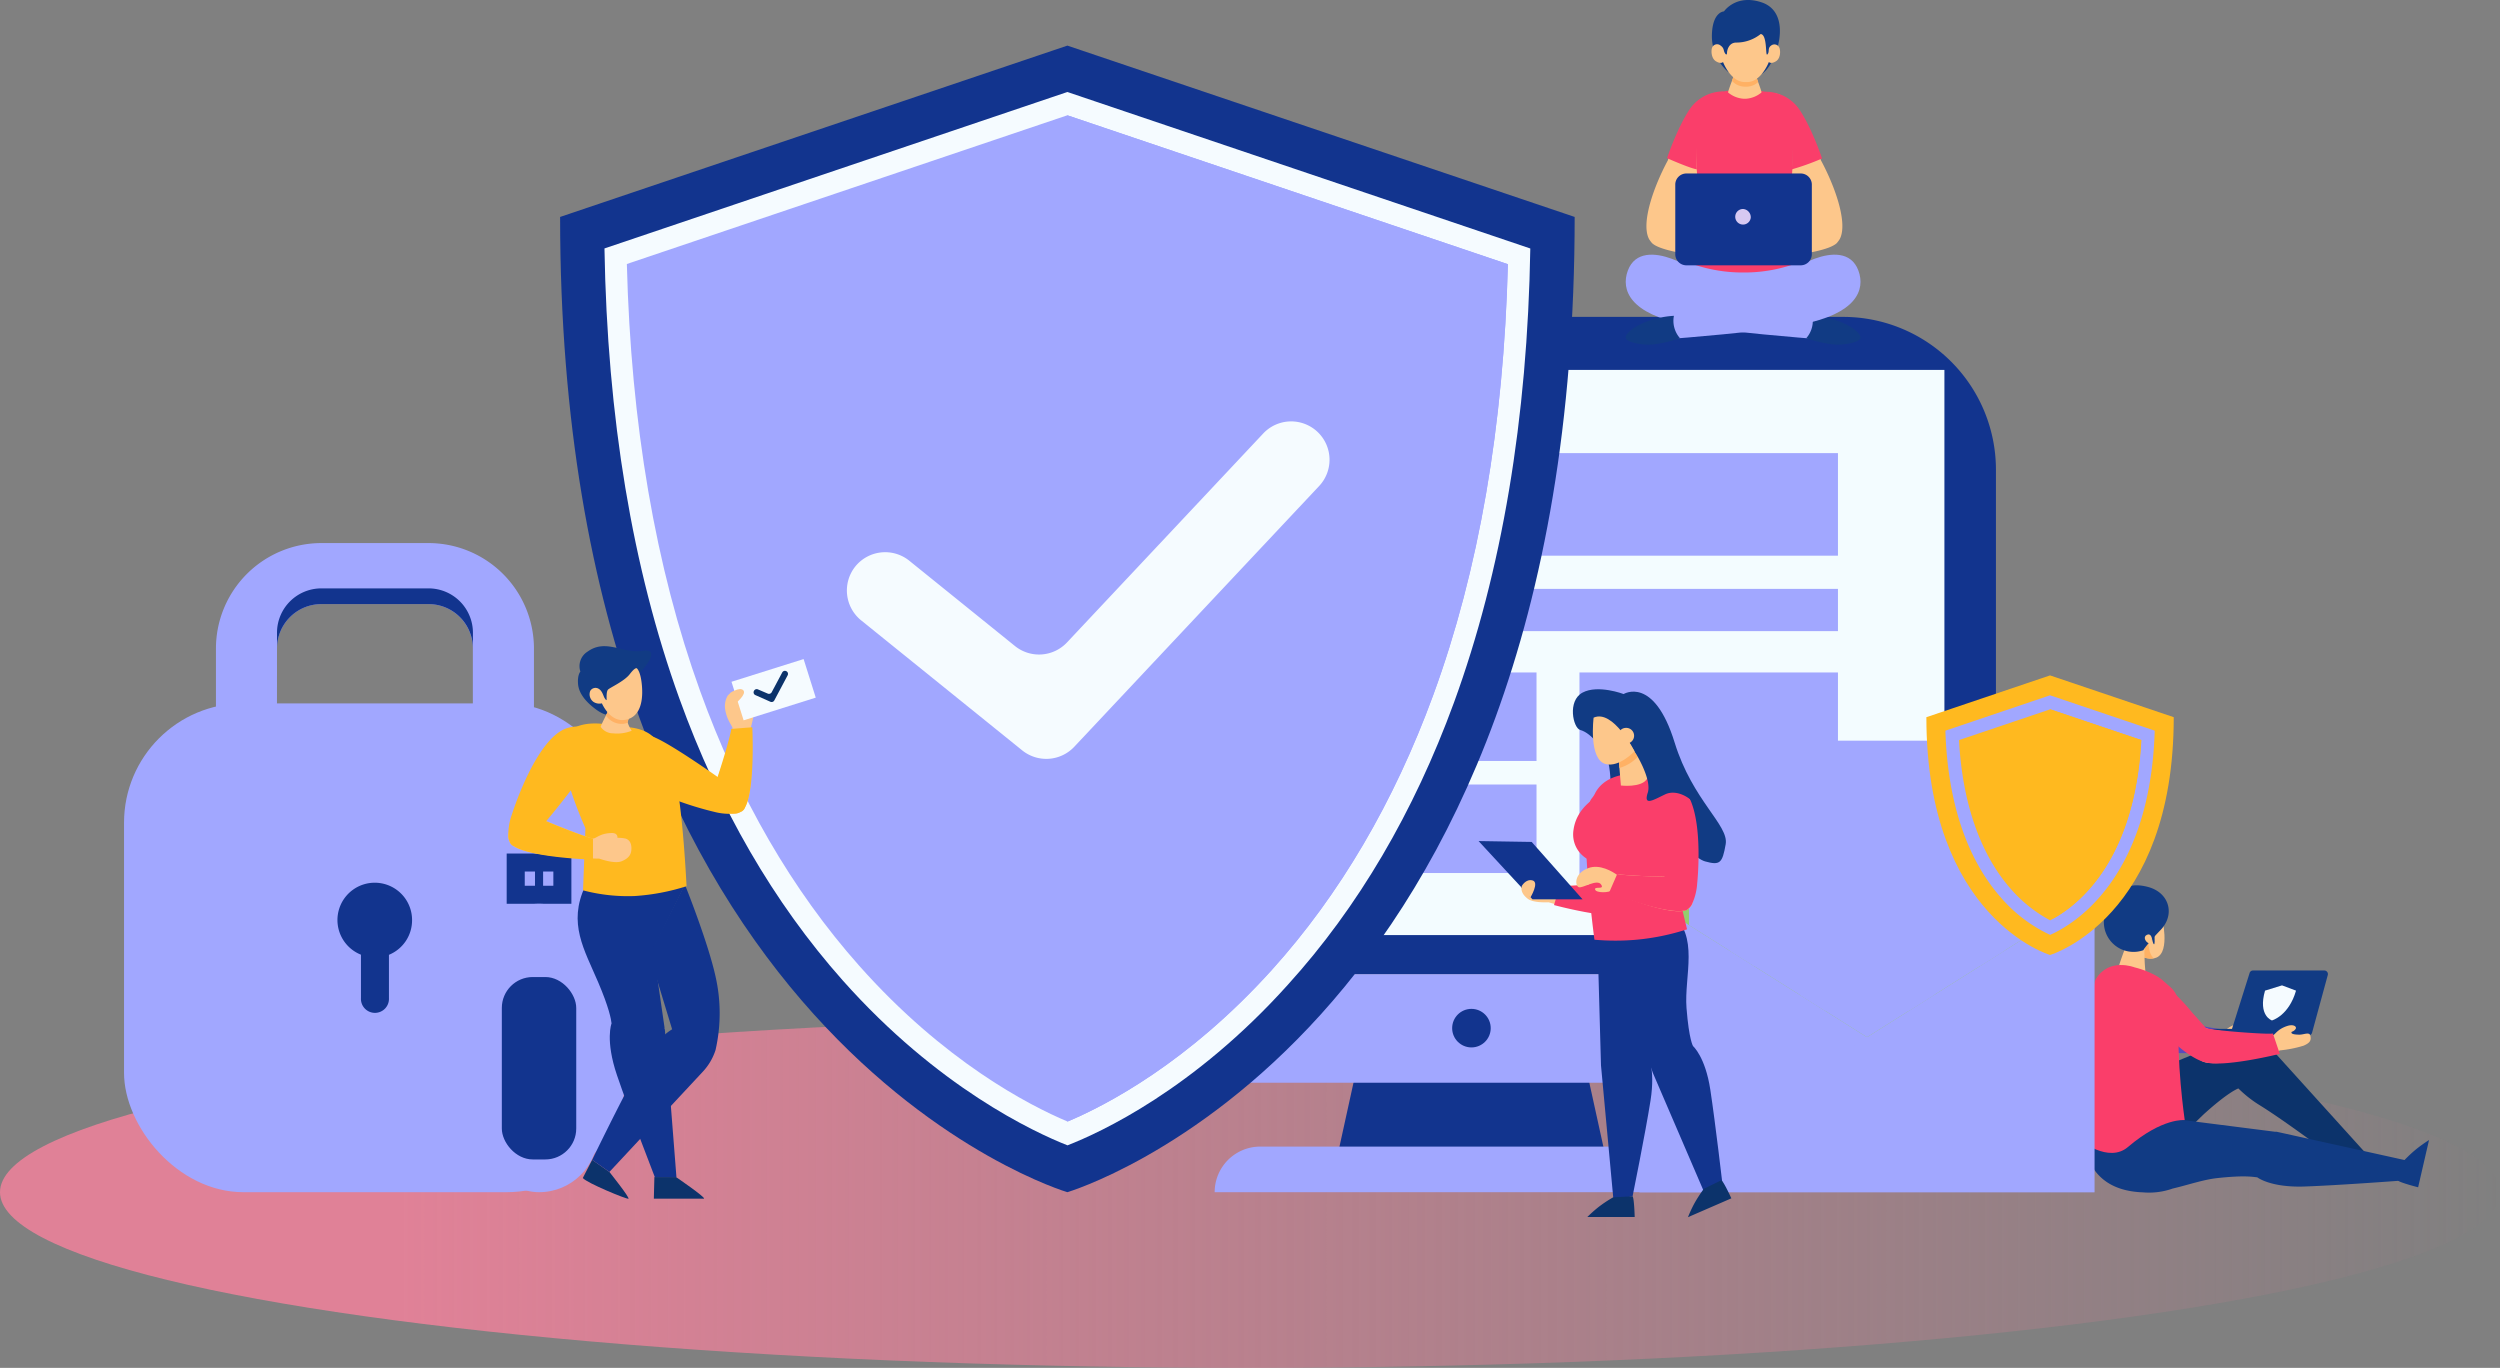 <svg id="Layer_1" data-name="Layer 1" xmlns="http://www.w3.org/2000/svg" xmlns:xlink="http://www.w3.org/1999/xlink" viewBox="0 0 603.05 329.96"><rect x="0" y="0" width="603.05" height="329.96" fill="#808080" stroke="none"/><defs><style>.cls-1{fill:#a1a7ff;}.cls-2{fill:url(#Gradiente_sem_nome_69);}.cls-3{fill:#12348e;}.cls-4{fill:#f3fcff;}.cls-5{fill:#f5fbff;}.cls-6{fill:#e4ebf9;}.cls-7{fill:#fdc78b;}.cls-8{fill:#ffb91f;}.cls-9{fill:#0c336b;}.cls-10{fill:#113b84;}.cls-11{fill:#ffb164;}.cls-12{fill:#5b4bbc;}.cls-13{fill:#fa3e6a;}.cls-14{fill:#95cc6f;}.cls-15{fill:#d7c9f2;}</style><linearGradient id="Gradiente_sem_nome_69" y1="287.58" x2="603.05" y2="287.58" gradientUnits="userSpaceOnUse"><stop offset="0.16" stop-color="#e08197"/><stop offset="1" stop-color="#e08197" stop-opacity="0"/></linearGradient></defs><title>Privacy</title><path class="cls-1" d="M395.76,224.17l24.79.29,2.15-7.75s-2.35-2.06-5.65,1-5.17,3.11-7.27,1.34-3.54-2.75-5,.2a4.47,4.47,0,0,1-5.89,2.48C396.86,221.11,395.76,224.17,395.76,224.17Z"/><ellipse class="cls-2" cx="301.53" cy="287.58" rx="301.53" ry="42.38"/><polygon class="cls-3" points="387.54 280.13 322.33 280.13 330.81 241.49 379.06 241.49 387.54 280.13"/><path class="cls-3" d="M265.29,76.44h179.3a36.87,36.87,0,0,1,36.87,36.87V235a0,0,0,0,1,0,0h-253a0,0,0,0,1,0,0V113.31A36.87,36.87,0,0,1,265.29,76.44Z"/><rect class="cls-4" x="240.84" y="89.23" width="228.19" height="136.33"/><rect class="cls-1" x="381" y="162.21" width="62.35" height="49.04"/><rect class="cls-1" x="295.14" y="162.21" width="75.5" height="21.35"/><rect class="cls-1" x="295.14" y="189.24" width="75.5" height="21.35"/><rect class="cls-1" x="266.51" y="109.3" width="176.84" height="24.74"/><rect class="cls-1" x="266.51" y="142.05" width="176.84" height="10.19"/><path class="cls-1" d="M228.42,235v14a12.17,12.17,0,0,0,12.17,12.17H469.28a12.17,12.17,0,0,0,12.17-12.17V235Z"/><path class="cls-1" d="M416.91,287.58H293a11,11,0,0,1,11-11H405.87a11,11,0,0,1,11,11Z"/><circle class="cls-3" cx="354.94" cy="248.01" r="4.65"/><path class="cls-3" d="M257.47,11,135.11,52.33c0,199.16,122.36,235.25,122.36,235.25S379.84,251.49,379.84,52.33Z"/><path class="cls-5" d="M257.5,276.28c-8.11-3.2-31.32-14-54.23-39.8-16.62-18.71-29.87-41.59-39.4-68-11.32-31.38-17.39-67.86-18.06-108.55L257.47,22.19,369.14,59.94c-.68,41.11-6.87,77.91-18.41,109.52-9.68,26.48-23.13,49.38-40,68C288,262.79,265.48,273.17,257.5,276.28Z"/><path class="cls-1" d="M257.52,270.54c-9.5-4-29.88-14.62-50.27-37.59-16.17-18.21-29.08-40.5-38.37-66.27-10.76-29.8-16.7-64.42-17.67-103L257.47,27.81,363.74,63.73c-1,38.94-7,73.87-18,103.9-9.45,25.84-22.54,48.15-38.93,66.32C286.52,256.43,266.75,266.65,257.52,270.54Z"/><path class="cls-1" d="M257.52,270.54c9.23-3.89,29-14.11,49.28-36.59,16.39-18.17,29.48-40.48,38.93-66.32,11-30,17-65,18-103.9L257.47,27.81V270.52Z"/><path class="cls-5" d="M246.57,181l-38.86-31.37a9.27,9.27,0,0,1-1.38-13h0a9.26,9.26,0,0,1,13-1.38l25.49,20.58a9.26,9.26,0,0,0,12.56-.86l47.33-50.4a9.25,9.25,0,0,1,13.08-.41h0a9.25,9.25,0,0,1,.41,13.08l-59.08,62.91A9.26,9.26,0,0,1,246.57,181Z"/><path class="cls-1" d="M128.8,198.79H52.09V156.42A25.45,25.45,0,0,1,77.51,131h25.87a25.45,25.45,0,0,1,25.42,25.42Zm-62-14.72h47.26V156.42a10.71,10.71,0,0,0-10.7-10.7H77.51a10.7,10.7,0,0,0-10.69,10.7Z"/><path class="cls-3" d="M103.38,141.93H77.51a10.7,10.7,0,0,0-10.69,10.7v3.79a10.7,10.7,0,0,1,10.69-10.7h25.87a10.71,10.71,0,0,1,10.7,10.7v-3.79A10.71,10.71,0,0,0,103.38,141.93Z"/><rect class="cls-6" x="52.09" y="195" width="76.7" height="3.79"/><rect class="cls-1" x="29.92" y="169.67" width="121.05" height="117.91" rx="28.79"/><path class="cls-3" d="M99.4,222a9,9,0,1,0-12.33,8.29v10.47a3.38,3.38,0,1,0,6.75,0V230.32A9,9,0,0,0,99.4,222Z"/><rect class="cls-3" x="122.22" y="205.89" width="15.61" height="12.12"/><rect class="cls-1" x="126.58" y="210.23" width="2.47" height="3.43"/><rect class="cls-1" x="131.01" y="210.23" width="2.47" height="3.43"/><rect class="cls-1" x="115.82" y="218.01" width="28.43" height="69.57" rx="14.21"/><rect class="cls-3" x="121.05" y="235.68" width="17.95" height="44" rx="7.46"/><path class="cls-7" d="M179,195.6c3.37-2.61,2.13-20.17,2.13-20.17s1.51-5.28.68-7a3.1,3.1,0,0,0-3-2.07,4,4,0,0,0-3.32,1.51,5.12,5.12,0,0,0-.51,3.56c.51,2.62,1.73,3.65,1.73,4.32,0,1.6-5,16.52-5.53,16.61C171.17,192.39,175.67,198.21,179,195.6Z"/><path class="cls-8" d="M157,177.58c-2.92-.52-9,.13-6.77,6.33,2.66,7.51,21.92,11.89,21.92,11.89h0a14.74,14.74,0,0,0,5,.47,3,3,0,0,0,1.58-.46l.07,0a1.85,1.85,0,0,0,.95-1.09c2.45-4.59,1.72-19.29,1.72-19.29l-5.1.4c0,1-1.78,7.08-3.27,11.59C173.1,187.39,159.89,178.09,157,177.58Z"/><path class="cls-9" d="M142.84,279.78l-2.26,4.38c1,1.21,10.51,5.12,11,5S147,282.7,147,282.7Z"/><path class="cls-9" d="M157.85,283.93l-.13,5.21h12.1c.39-.34-6.75-5.21-6.75-5.21Z"/><path class="cls-3" d="M160.29,248.24l0-.29v-.15h0l-2.74-18.9,7.72-15.55-24.13.45c-4.18,8.95-.23,15.2,3.17,23.18,2.59,6.07,3.11,8.89,3.21,9.88h0s-1.58,4,1.31,12.51,9.12,24.56,9.12,24.56h5.22l-2.8-35.69Z"/><path class="cls-3" d="M172.61,235.58c-1.85-8.42-7.41-22.23-7.41-22.23l-8.57,16.85,5.5,18.09c-1.39.83-4.46,3.15-7.71,8.87-4.42,7.78-11.58,22.62-11.58,22.62L147,282.7l22.51-24.16a13.87,13.87,0,0,0,3.09-5.24A40,40,0,0,0,172.61,235.58Z"/><path class="cls-8" d="M149.45,175.38s-9.2-2.84-12.84,1.77,4.61,22.62,4.61,22.62l-.58,15a42.33,42.33,0,0,0,12.5,1.37,52,52,0,0,0,12.47-2.37s-.88-19-2.94-27.55c-1.39-5.8-4-7.64-5.73-9C153.91,175,149.45,175.38,149.45,175.38Z"/><path class="cls-7" d="M123.13,203.38c2.34,3.55,21.43,3.74,21.43,3.74s3.63,1.34,5.37.64,2.29-1.62,2.37-2.77-.18-2.25-1.33-2.69a7.46,7.46,0,0,0-2.85-.11l.82,0s.24-1.28-1.38-1.25c-2.89.06-3.82,1.37-4.49,1.32-1.6-.11-16.07-5.95-16.12-6.49C127,195.79,120.79,199.82,123.13,203.38Z"/><path class="cls-10" d="M147.23,172.49s-1.33.34-3.85-1.65c-2-1.54-3.75-3.54-3.94-5.81S140,162,140,162a4.13,4.13,0,0,1,1.74-4.82c4.43-3.19,8.49.54,13.14-.18,5.35-.83-.62,5.39-.62,5.39Z"/><path class="cls-7" d="M146.9,171.09s-2.06,4.06-2,4.24a3.62,3.62,0,0,0,3,1.57,9.52,9.52,0,0,0,4.48-.63,7.56,7.56,0,0,1-1-2.07,11.72,11.72,0,0,1,1-2.46Z"/><path class="cls-11" d="M151.39,174.2a11.72,11.72,0,0,1,1-2.46l-5.47-.65s-.35.69-.75,1.51a4.63,4.63,0,0,0,4.24,2,4.71,4.71,0,0,0,1-.26A.67.67,0,0,1,151.39,174.2Z"/><path class="cls-7" d="M153.6,161.2s1,.65,1.27,4.51-.65,7.45-4.21,7.95-5.47-4-5.47-4a2.62,2.62,0,0,1-2-.33,2.25,2.25,0,0,1-.81-2.67,1.46,1.46,0,0,1,2.08-.48c.89.57,1.07,1.73,1.4,2.23s.47.62.47.27-.09-1.84.33-2.32,3.92-2,5.25-3.74S153.6,161.2,153.6,161.2Z"/><rect class="cls-5" x="177.49" y="161.51" width="18.24" height="9.75" transform="translate(-41.34 63.68) rotate(-17.47)"/><path class="cls-9" d="M185.81,169.27l-3.58-1.59a.72.72,0,0,1-.37-1h0a.73.73,0,0,1,1-.37l2.34,1a.74.74,0,0,0,.94-.32l2.55-4.78a.73.73,0,0,1,1-.3h0a.73.73,0,0,1,.3,1l-3.19,6A.73.73,0,0,1,185.81,169.27Z"/><path class="cls-7" d="M176.11,167.21s2.31-1.64,3.19-.7-1.81,3.12-1.81,3.12Z"/><path class="cls-8" d="M142.84,182.8c.75-2.86.57-8.93-5.78-7.24-7.7,2.05-13.58,20.9-13.58,20.9h0a14.6,14.6,0,0,0-.87,5,3,3,0,0,0,.34,1.61s0,0,0,.06a1.84,1.84,0,0,0,1,1c4.39,2.8,19.09,3.24,19.09,3.24v-5.12c-1-.07-6.91-2.33-11.29-4.17C131.78,198.11,142.09,185.67,142.84,182.8Z"/><path class="cls-7" d="M518.33,252.5c2.62,2.92,20,.43,20,.43s3.49.71,5-.16,1.86-1.8,1.77-2.86-.48-2-1.58-2.26a6.82,6.82,0,0,0-2.61.29l.74-.09s0-1.21-1.43-.95c-2.63.46-3.29,1.78-3.9,1.83-1.48.12-15.48-3.19-15.6-3.68C520.75,245.05,515.7,249.58,518.33,252.5Z"/><path class="cls-12" d="M506.28,236.38a.14.14,0,0,1,0-.06,4.29,4.29,0,0,1,5.13-2.75c2.4.82,6.43,7.44,6.43,7.44h0a48.44,48.44,0,0,0,2.89,4l.06.06c1,.62,14.25,3.34,15.67,3.22l1,5.08s-13.92,1.68-18.26-.29c-2.57-1.05-5.76-4.18-8.45-7.66h0a24.71,24.71,0,0,1-4.23-6.65l0,0,0-.07a5.61,5.61,0,0,1-.2-.57l0-.09a0,0,0,0,0,0,0c0-.17-.07-.32-.1-.47v-.1a2.39,2.39,0,0,1,0-.94Z"/><path class="cls-10" d="M556.89,249.74h-17.8a.86.86,0,0,1-.82-1.12l4.38-13.92a.86.86,0,0,1,.82-.6h17.2a.87.87,0,0,1,.84,1.09l-3.79,13.91A.86.86,0,0,1,556.89,249.74Z"/><polygon class="cls-10" points="556.47 248.65 539.59 248.65 543.82 235.19 560.13 235.19 556.47 248.65"/><polygon class="cls-10" points="556.86 249.74 530.74 249.74 531.5 248.19 557.55 248.19 556.86 249.74"/><path class="cls-9" d="M537.08,251.05l-25.29,10.41.1,1.76-3.73,8s-.29,10.78,8.05,8.76c6.17-1.49,13.1-9.16,15.8-11.58,5.1-4.57,7.38-5.63,7.93-5.85a28.61,28.61,0,0,0,5.31,4.15c7,4.37,19.06,13.53,19.06,13.53l6.27-2.15-23.83-26.34C543.92,248.78,537.08,251.05,537.08,251.05Z"/><path class="cls-7" d="M521.44,221s2.2,8.6-1.29,10c-2.74,1.1-6-1.78-6-1.78S517.15,219.68,521.44,221Z"/><path class="cls-11" d="M519.54,231.16c-1.29-1.13-1.29-3.67-1.29-3.67s-2.38-1.84-3.49.13c-.14.34-.25.64-.34.89,0,.07,0,.13,0,.21a1.77,1.77,0,0,0,0,.6C514.93,229.81,517.31,231.6,519.54,231.16Z"/><path class="cls-7" d="M513,227.78s-2.1,5.26-2.15,6.51a4.77,4.77,0,0,0,3.47,1c3.19-.2,3.2-.91,3.2-.91s-.2-1.86-.23-4a6.9,6.9,0,0,1,.23-2.35Z"/><path class="cls-10" d="M517,229.22a7.16,7.16,0,0,1-9.42-7.87c.6-3.22,2.15-3.46,2.15-3.46s1.15-5.9,8.45-3.93c5.1,1.37,6.57,6.64,3,10.37S517,229.22,517,229.22Z"/><path class="cls-10" d="M518.76,224.69s.47,3,.83,3.09,0-4.05,0-4.05Z"/><path class="cls-7" d="M519.11,226.49s-.2-1.48-1.22-1-.36,1.7.36,2S519.11,226.49,519.11,226.49Z"/><path class="cls-10" d="M549.17,273v0l-.2,0-.2,0v0l-36.07-4.59-.09.91-9.81-.91s-3.75,18.58,14.11,19.21a17,17,0,0,0,7.19-.92c3.64-.84,7.35-2.16,10.83-2.53,6.05-.65,8.09-.35,9.58-.17v0s3.14,2.49,11.39,2.21S580,284.73,580,284.73l1.41-4.6Z"/><path class="cls-10" d="M578.44,284.76l1.29-4.63a32.07,32.07,0,0,1,3.2-3,35.93,35.93,0,0,1,3-2.13L583.3,286.4S578.78,285.24,578.44,284.76Z"/><path class="cls-13" d="M514.88,233.34s-6.18-2.44-9.34,2.87c-1.52,2.56-.6,19.56-.6,19.56L501.69,275s6.93,5.67,11.6,1.69c8.39-7.15,13.71-6.5,13.71-6.5s-2.16-14.74-1.32-25.33c.44-5.47-2.1-6.59-3.56-8C519.62,234.41,514.88,233.34,514.88,233.34Z"/><path class="cls-7" d="M530.78,255.71c3,2.57,19.25-2.34,19.25-2.34a28.93,28.93,0,0,0,5.64-1.13c1.59-.68,1.87-1.32,1.65-2.36s-1.47-.32-2.6-.3c-2.61,0-1.89-.7-1.89-.7a1.61,1.61,0,0,0,.93-.69c.32-.54-.48-1.17-1.92-.74-2.54.78-3,2.17-3.64,2.3-1.45.3-15.76-1.26-15.94-1.72C532.26,248,527.81,253.14,530.78,255.71Z"/><path class="cls-13" d="M516.84,241.2a.13.13,0,0,1,0-.06,4.3,4.3,0,0,1,4.75-3.37c2.49.52,7.3,6.6,7.3,6.6h0c1.86,2,3.09,3.55,3.36,3.66,0,0,0,0,.07,0,1.06.5,14.55,1.56,15.95,1.27l1.66,4.91s-13.61,3.39-18.16,2c-2.68-.73-6.23-3.45-9.33-6.57h0a24.51,24.51,0,0,1-5-6.07l0,0,0-.07q-.15-.28-.27-.54l0-.08s0,0,0,0q-.09-.24-.15-.45a.29.29,0,0,1,0-.09,2.47,2.47,0,0,1-.07-1A.5.5,0,0,1,516.84,241.2Z"/><rect class="cls-1" x="395.47" y="215.65" width="109.78" height="71.93"/><polygon class="cls-14" points="395.47 215.65 450.36 250.19 505.25 215.65 395.47 215.65"/><polygon class="cls-14" points="395.47 215.65 450.36 181.12 505.25 215.65 395.47 215.65"/><polygon class="cls-1" points="493.3 223.17 450.36 250.19 407.42 223.17 407.42 178.66 493.3 178.66 493.3 223.17"/><rect class="cls-1" x="416.96" y="190.22" width="65.74" height="3.84"/><rect class="cls-1" x="416.96" y="199.97" width="65.74" height="3.84"/><rect class="cls-1" x="416.96" y="209.71" width="65.74" height="3.84"/><rect class="cls-1" x="416.96" y="219.46" width="65.74" height="3.84"/><polygon class="cls-1" points="477.6 233.04 483.71 229.2 417.01 229.2 423.12 233.04 477.6 233.04"/><polygon class="cls-1" points="460.62 243.73 466.73 239.89 433.99 239.89 440.1 243.73 460.62 243.73"/><polygon class="cls-1" points="450.36 250.19 395.47 287.58 505.25 287.58 450.36 250.19"/><path class="cls-8" d="M494.51,162.92,464.68,173c0,48.56,29.83,57.36,29.83,57.36s29.84-8.8,29.84-57.36Z"/><path class="cls-1" d="M494.53,225.51a35.43,35.43,0,0,1-11.94-9.08c-8.23-9.38-12.81-23.22-13.32-40.18l25.24-8.53,25.25,8.53C518.68,212.51,499.72,223.24,494.53,225.51Z"/><path class="cls-8" d="M494.54,222a33.58,33.58,0,0,1-9.56-7.65c-7.33-8.36-11.61-20.71-12.43-35.83l22-7.42,22,7.43C514.9,208.37,500.66,218.84,494.54,222Z"/><path class="cls-8" d="M516.48,178.51l-22-7.43s.49,24.26.8,50.49C501.78,218,515,207.17,516.48,178.51Z"/><path class="cls-7" d="M439.22,38.62s-4-14.93-11.17-16.11a1.35,1.35,0,0,0-.57,0,3.56,3.56,0,0,1,1,.54c5.53,3,3.72,19.44,3.45,21.67,1,2.5,2,4.78,2.66,6.31-5,.79-14.11,11.63-14.11,11.63s19.21-.87,22.57-4a7.15,7.15,0,0,0,.74-1C445.77,53.89,442.74,45.15,439.22,38.62Z"/><path class="cls-10" d="M416.79,17.28a11.44,11.44,0,0,1-3.84-9c.18-5.48,2.91-5.53,2.91-5.53S418.75-1.54,425,.59c7.83,2.68,3.36,15.33-.05,17.24S416.79,17.28,416.79,17.28Z"/><polygon class="cls-1" points="406.86 61.43 405.88 64.85 420.46 70.37 420.46 62.68 406.86 61.43"/><polygon class="cls-1" points="434.02 61.43 435 64.85 420.42 70.37 420.42 62.68 434.02 61.43"/><path class="cls-1" d="M403.2,62.4c-3.86-1.42-8.77-1.86-10.53,2.86s.57,10.47,13.84,13C416,80.09,437.2,81.7,437.2,81.7l1-5.1S405.78,63.36,403.2,62.4Z"/><path class="cls-10" d="M437.17,76.18a22.31,22.31,0,0,1,7.78,1.9c3.65,1.74,4,3.24,3.84,3.5-.28.65-1.92,1.38-5,1.55s-8.1-1.53-8.1-1.53A6.34,6.34,0,0,0,437.17,76.18Z"/><path class="cls-1" d="M437.75,62.4c3.86-1.42,8.77-1.86,10.53,2.86s-.57,10.47-13.84,13c-9.49,1.82-30.69,3.43-30.69,3.43l-1-5.1S435.17,63.36,437.75,62.4Z"/><path class="cls-10" d="M403.78,76.18a22.31,22.31,0,0,0-7.78,1.9c-3.65,1.74-4,3.24-3.84,3.5.28.65,1.92,1.38,5,1.55s8.1-1.53,8.1-1.53A6.34,6.34,0,0,1,403.78,76.18Z"/><path class="cls-13" d="M428.48,23.14c-2.22-1.83-12.53-2.08-16,0-6.27,3-3.42,21.94-3.42,21.94a175.51,175.51,0,0,0-3,17.76,36.53,36.53,0,0,0,13.89,2.89l.6,0,.6,0a36.45,36.45,0,0,0,13.88-2.89,172.23,172.23,0,0,0-3.05-17.76S434.41,26.33,428.48,23.14Z"/><path class="cls-7" d="M422.78,16.31l-1.87.09L419,16.31s-2.3,5.88-2.14,6a6.46,6.46,0,0,0,3.63,1.5l.27,0H421l.27,0a6.46,6.46,0,0,0,3.63-1.5C425.08,22.19,422.78,16.31,422.78,16.31Z"/><path class="cls-11" d="M421.11,20.9a4.1,4.1,0,0,0,3-1.11c-.6-1.65-1.32-3.48-1.32-3.48l-1.87.09L419,16.31s-.64,1.64-1.22,3.2A4.25,4.25,0,0,0,421.11,20.9Z"/><path class="cls-7" d="M429.23,11.54a1.29,1.29,0,0,0-2-.55c-.95.67-.28,1.51-.93,2.16-.48.48.05-4.8-1.59-4.94a9.44,9.44,0,0,1-6,2.06c-1.77.07-2.12,2-2.12,2.46s-.2.64-.55,0-.1-1.11-1.05-1.78a1.29,1.29,0,0,0-2,.55c-.25.63-.27,2.55.94,3.29s1.7.17,1.7.17,1.92,5.09,5.53,4.83c3.6.26,5.52-4.83,5.52-4.83s.5.57,1.7-.17S429.49,12.17,429.23,11.54Z"/><path class="cls-13" d="M425.8,22.13A9.83,9.83,0,0,1,434,26.35c3.08,4.54,5.52,11.88,5.52,11.88a58.58,58.58,0,0,1-7.29,2.62S433.68,25.28,425.8,22.13Z"/><path class="cls-7" d="M402.35,38.62s3.95-14.93,11.17-16.11a1.35,1.35,0,0,1,.57,0,3.56,3.56,0,0,0-1,.54c-5.53,3-3.72,19.44-3.45,21.67-1.05,2.5-2,4.78-2.66,6.31,5,.79,14.11,11.63,14.11,11.63s-19.22-.87-22.57-4a7.15,7.15,0,0,1-.74-1C395.8,53.89,398.83,45.15,402.35,38.62Z"/><path class="cls-13" d="M415.88,22.05a9.85,9.85,0,0,0-8.24,4.22c-3.07,4.55-5.52,11.88-5.52,11.88s5.51,2.45,7.19,2.7C409.31,40.85,408.13,25.16,415.88,22.05Z"/><path class="cls-3" d="M437.05,61.37A2.69,2.69,0,0,1,434.26,64H406.91a2.69,2.69,0,0,1-2.8-2.58v-17a2.69,2.69,0,0,1,2.8-2.57h27.35a2.69,2.69,0,0,1,2.79,2.57Z"/><path class="cls-15" d="M422.32,52.51a1.88,1.88,0,1,1-1.86-2.1A2,2,0,0,1,422.32,52.51Z"/><path class="cls-10" d="M388.55,190.16s0-5.21-.92-7.19-3.48-6.06-6.48-6.9c-1.66-.47-3.14-7,.59-9s9.91.35,9.91.35,7.3-4.53,12.31,11.71c4.32,14,13.12,19.92,12.31,24.52s-1.37,5.14-5,4.13S388.55,190.16,388.55,190.16Z"/><path class="cls-7" d="M394.06,220.14c-3.1,2.6-20.52-2.49-20.52-2.49s-3.67.23-5.06-.88-1.64-2.11-1.4-3.18.79-2,1.95-2.08a3.43,3.43,0,0,1,1.87.48s4.7,1.53,5.32,1.67c1.49.34,16.26-1,16.46-1.47C392.68,212.19,397.17,217.55,394.06,220.14Z"/><path class="cls-13" d="M384.65,197.72c.11-2.81,1.08-6.8,4.39-6.71,7.57.21,6.61,22.75,6.61,22.75h0a14.18,14.18,0,0,1-.58,4.77,2.94,2.94,0,0,1-.75,1.38.1.1,0,0,0,0,.05,1.77,1.77,0,0,1-1.21.66c-4.76,1.34-18.25-2.3-18.25-2.3l1.4-4.66c.92.21,6.93-.22,11.42-.69C387.64,213,384.54,200.54,384.65,197.72Z"/><path class="cls-3" d="M397.29,221.14c8.45,9,3.21,16.25,1.41,23.82s-1.31,9.24-1.31,9.24,2,3.34.75,11.27-4.33,23.11-4.33,23.11l-4.62.8-3-32.4-.95-34.18Z"/><path class="cls-3" d="M398.7,258.8l-12.16-34.64L403,220.25c7.06,5.39,3.21,15.15,3.82,22.91s1.58,9.19,1.58,9.19,2.95,2.56,4.16,10.5,3,23.33,3,23.33l-4.15,2.17Z"/><path class="cls-9" d="M393.81,288.58l-4.67.23a30.69,30.69,0,0,0-3.57,2.37,33.39,33.39,0,0,0-2.67,2.38h11.42S394.2,289,393.81,288.58Z"/><path class="cls-9" d="M415.22,284.7,411,286.77a31.78,31.78,0,0,0-2.33,3.6,32.36,32.36,0,0,0-1.5,3.24l10.47-4.55S415.75,284.94,415.22,284.7Z"/><path class="cls-13" d="M385.73,191.92s-5.36,2.49-6.16,8.21a6.84,6.84,0,0,0,4.22,7.51Z"/><path class="cls-13" d="M394.76,186.65a10.12,10.12,0,0,1,9.09,2.51c3.94,3.86-.9,18.48-.9,18.48l4,16.53a56.35,56.35,0,0,1-12.19,2.51,58,58,0,0,1-10.15,0s-2.76-20.68-1.87-29c.59-5.58,1.08-4.41,2-6.27C387.39,186.12,394.76,186.65,394.76,186.65Z"/><path class="cls-7" d="M383.08,209.42c2.83-1.09,5.94.87,7,1.62l.06-.23c1.44.51,16.26.92,16.51.47,0,0,3.83,5.85.45,8.06S389,215.28,389,215.28l.16-.65c-1,.79-4.16.82-4.39-.06s2.41.16,1.43-1.23-4.46,1-5.37.67S379.63,210.74,383.08,209.42Z"/><path class="cls-13" d="M397.71,193.93c.44-2.78,2.89-8,7.78-4.11,5.93,4.71,3.9,23.36,3.9,23.36h0a13.94,13.94,0,0,1-1.14,4.67,2.87,2.87,0,0,1-.9,1.28l-.05.05a1.68,1.68,0,0,1-1.27.51c-4.89.78-17.86-4.42-17.86-4.42l1.94-4.46c.89.32,6.91.59,11.42.65C401.53,211.46,397.27,196.71,397.71,193.93Z"/><polygon class="cls-3" points="369.47 203.09 381.74 216.93 369.66 216.93 356.66 202.88 369.47 203.09"/><path class="cls-7" d="M367.05,213.77s1-1.86,2.65-1.39-.5,4.05-.5,4.05S367.07,215.62,367.05,213.77Z"/><path class="cls-7" d="M390.37,182.07l.62,7.41s4.84.58,6.25-1.52-3-6.73-3-6.73Z"/><path class="cls-11" d="M395.06,182.56a9.76,9.76,0,0,1-4.43,2.69l-.26-3.18,2.56-3.1Z"/><path class="cls-7" d="M384.41,173.11s-1.27,10.11,2.92,11.2c3.27.85,6.95-3.08,6.95-3.08S389.11,171,384.41,173.11Z"/><path class="cls-7" d="M390.38,177.59a1.9,1.9,0,1,0,1.66-2A1.83,1.83,0,0,0,390.38,177.59Z"/><path class="cls-10" d="M394.28,181.23s4.28,6.67,3.19,10,1.4,1.71,4.21.38,6.91.81,8.69,4.52-1.64-7.84-7-10.2A78.74,78.74,0,0,1,394.28,181.23Z"/><path class="cls-5" d="M550.47,237.69l-4.1,1.27c-1.75,6.09,1.67,7.19,1.67,7.19s4.06-1.1,5.81-7.19Z"/></svg>